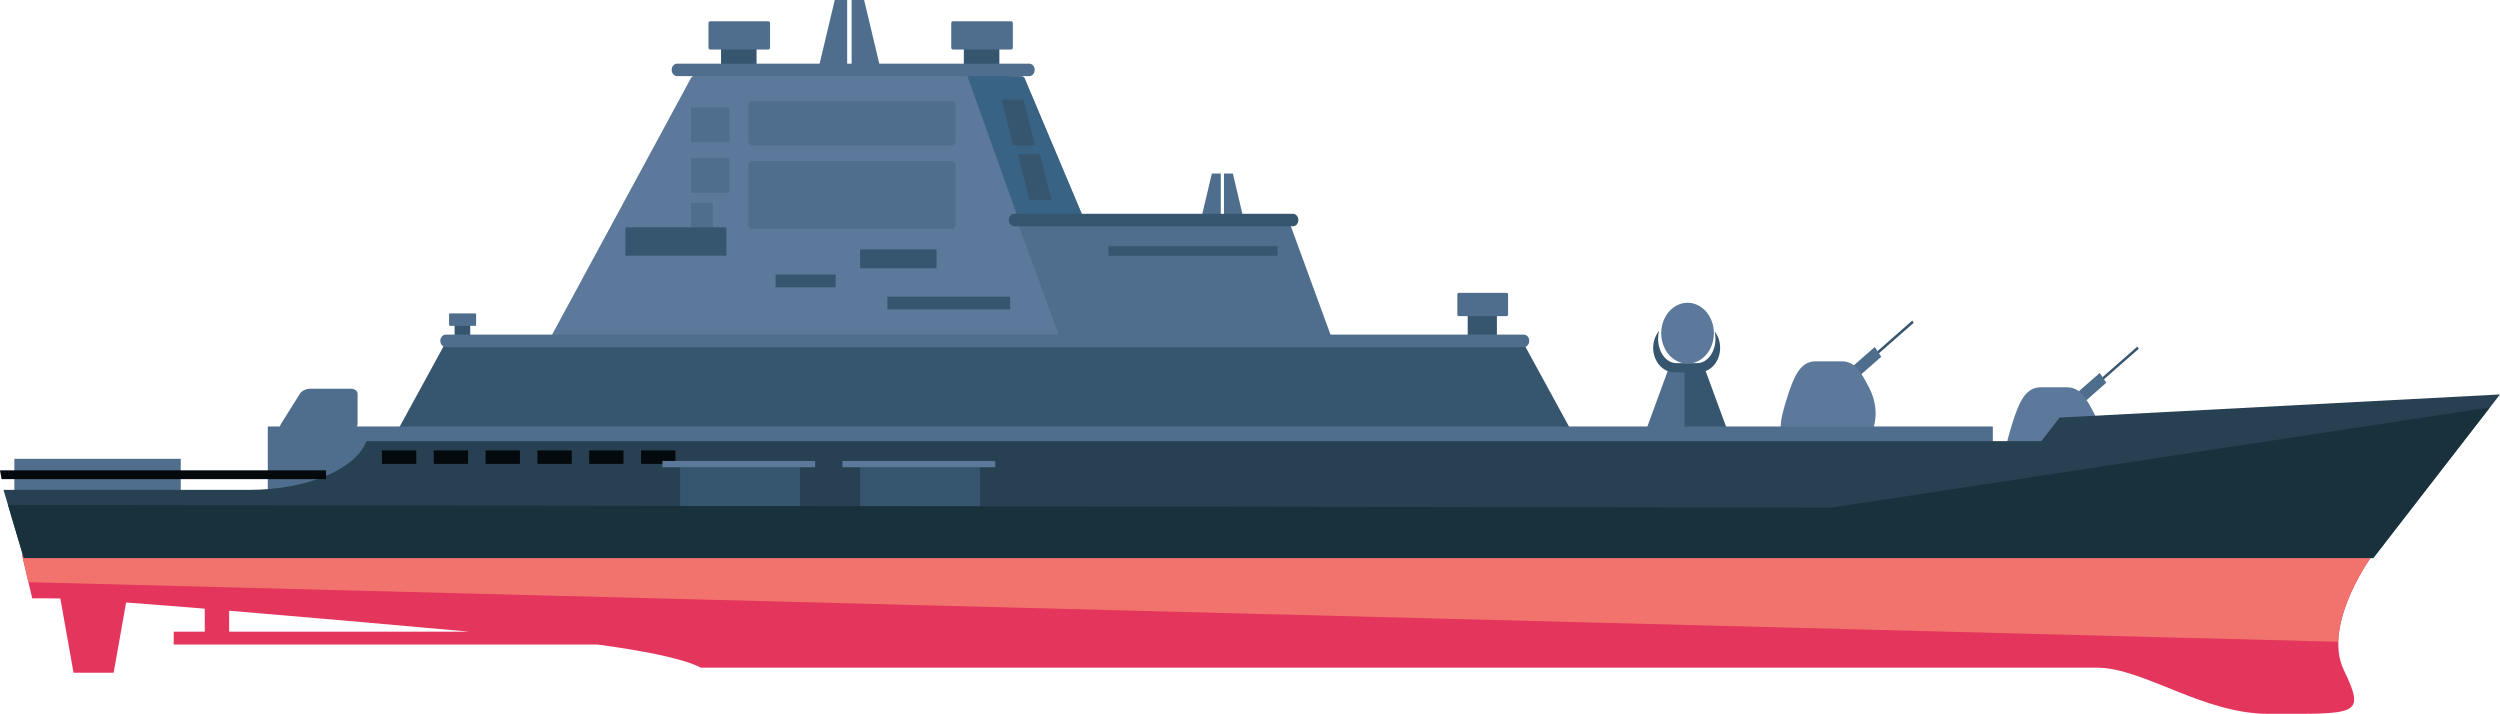 <?xml version="1.0" encoding="UTF-8"?>
<svg id="Layer_2" data-name="Layer 2" xmlns="http://www.w3.org/2000/svg" viewBox="0 0 280.08 79.97">
  <defs>
    <style>
      .cls-1 {
        fill: #4f6d8c;
      }

      .cls-1, .cls-2, .cls-3, .cls-4, .cls-5, .cls-6, .cls-7, .cls-8, .cls-9 {
        stroke-width: 0px;
      }

      .cls-2 {
        fill: #19313d;
      }

      .cls-3 {
        fill: #e4355c;
      }

      .cls-4 {
        fill: #36556e;
      }

      .cls-5 {
        fill: #5c789a;
      }

      .cls-6 {
        fill: #04090d;
      }

      .cls-7 {
        fill: #f2736d;
      }

      .cls-8 {
        fill: #396384;
      }

      .cls-9 {
        fill: #274152;
      }
    </style>
  </defs>
  <g id="Layer_2-2" data-name="Layer 2-2">
    <g id="Layer">
      <g>
        <path class="cls-1" d="m40.06,47.44c0,.58-.53,1.08-1.19,1.08h-6.85c-.66,0-.88-.5-.51-1.08l2.1-3.35c.19-.3.69-.54,1.13-.54h4.54c.43,0,.78.23.78.54v3.35h0Z"/>
        <rect class="cls-1" x="1.61" y="51.4" width="18.64" height="3.88"/>
        <rect class="cls-4" x="107.98" y="5.19" width="3.98" height="3.68"/>
        <path class="cls-1" d="m113.47,5.33c0,.13-.09.22-.19.22h-6.52c-.11,0-.19-.1-.19-.22v-2.73c0-.13.09-.22.19-.22h6.52c.11,0,.19.1.19.22v2.73Z"/>
        <rect class="cls-4" x="164.43" y="35.12" width="3.27" height="3.03"/>
        <path class="cls-1" d="m168.95,35.24c0,.1-.07.18-.15.18h-5.38c-.09,0-.15-.08-.15-.18v-2.25c0-.1.07-.18.15-.18h5.38c.09,0,.15.08.15.18v2.25Z"/>
        <rect class="cls-4" x="50.93" y="36.35" width="1.75" height="1.62"/>
        <path class="cls-1" d="m53.34,36.41c0,.06-.04.1-.08.1h-2.87s-.08-.05-.08-.1v-1.2c0-.06.04-.1.08-.1h2.87s.08.05.08.1v1.2Z"/>
        <polygon class="cls-1" points="134.5 24.77 136.77 24.77 136.77 19.44 135.77 19.44 134.5 24.77"/>
        <polygon class="cls-1" points="139.38 24.77 137.12 24.77 137.12 19.44 138.12 19.44 139.38 24.77"/>
        <polygon class="cls-1" points="184.33 48.41 189.19 48.41 189.19 40.98 187.05 40.98 184.33 48.41"/>
        <polygon class="cls-4" points="193.6 48.41 188.73 48.41 188.73 40.98 190.87 40.98 193.6 48.41"/>
        <rect class="cls-4" x="80.78" y="5.19" width="3.98" height="3.68"/>
        <path class="cls-5" d="m127.7,39.4l-12.94-30.69c-.18-.29-1.11-.53-2.07-.53h-33.19c-.97,0-1.9.23-2.07.53l-16.61,30.69h66.9-.02Z"/>
        <path class="cls-8" d="m126.84,37.36l-12.08-28.65c-.11-.18-5.95-.34-6.47-.43l10.39,29.08h8.16Z"/>
        <path class="cls-1" d="m155.01,53.76l-10.45-28.57c-.18-.34-1.11-.61-2.07-.61h-28.61l10.67,29.18h30.48-.02Z"/>
        <path class="cls-4" d="m176.73,49.53l-6.07-11.11c-.18-.34-1.11-.61-2.07-.61H51.97c-.97,0-1.9.26-2.07.61l-6.07,11.11h132.9,0Z"/>
        <g>
          <g>
            <g>
              <polygon class="cls-4" points="230.6 46.97 239.61 39.07 239.45 38.83 230.45 46.73 230.6 46.97"/>
              <polygon class="cls-1" points="232.91 45.57 235.97 42.88 235.24 41.78 232.18 44.46 232.91 45.57"/>
              <path class="cls-5" d="m234.82,51.55l-9,1.72c-1.74-1.39-1.09-3.57-.37-5.85.74-2.35,1.46-4.03,3.18-4.03h2.93c1.44,0,2.12,1.13,3.07,2.97.87,1.68.98,3.67.18,5.18h0Z"/>
            </g>
            <g>
              <polygon class="cls-4" points="205.39 44.06 214.4 36.16 214.23 35.92 205.24 43.82 205.39 44.06"/>
              <polygon class="cls-1" points="207.69 42.66 210.76 39.97 210.04 38.87 206.97 41.56 207.69 42.66"/>
              <path class="cls-5" d="m209.6,48.64l-9,1.72c-1.74-1.39-1.09-3.57-.37-5.85.74-2.35,1.46-4.03,3.18-4.03h2.93c1.44,0,2.12,1.13,3.07,2.97.87,1.68.98,3.67.18,5.18h0Z"/>
            </g>
            <rect class="cls-1" x="30" y="47.78" width="193.26" height="15.72"/>
            <path class="cls-9" d="m230.75,46.77l-2.05,2.65H41.04c-1.13,3.11-6.57,5.46-13.12,5.46H.39l2.28,7.65h263.21l14.2-18.34-49.32,2.59h0Z"/>
            <path class="cls-3" d="m265.81,62.14H2.46l1.15,4.89c.21,0,2.86,0,3.15.02l1.48,8.32h4.49l1.4-7.87c2.54.19,5.52.42,8.81.69v2.58h-3.48v1.44h47.5c9.69,1.29,11.54,2.59,11.54,2.59h156.43c5.16,0,11.86,5.17,19.19,5.17,9.96,0,10.96.29,8.47-4.89-2.49-5.17,3.24-12.94,3.24-12.94h-.02Zm-240.14,6.28c8.07.67,17.62,1.51,26.95,2.35h-26.95s0-2.35,0-2.35Z"/>
            <polygon class="cls-6" points="36.53 53.68 .18 53.68 0 52.69 36.53 52.69 36.53 53.68"/>
          </g>
          <path class="cls-7" d="m261.95,71.89c.12-4.68,3.87-9.76,3.87-9.76H2.46l.72,3.09,258.75,6.68h.02Z"/>
          <polygon class="cls-2" points=".9 56.57 2.66 62.52 265.87 62.52 278.94 45.64 205.17 56.87 .9 56.57"/>
        </g>
        <path class="cls-1" d="m115.92,7.83c0,.39-.27.7-.62.7h-39.43c-.34,0-.62-.31-.62-.7h0c0-.39.27-.7.62-.7h39.43c.34,0,.62.31.62.7h0Z"/>
        <path class="cls-4" d="m145.46,24.65c0,.39-.27.7-.62.7h-31.2c-.34,0-.62-.31-.62-.7h0c0-.39.27-.7.62-.7h31.2c.34,0,.62.31.62.7h0Z"/>
        <path class="cls-1" d="m171.32,38.19c0,.39-.27.7-.62.7H49.95c-.34,0-.62-.31-.62-.7h0c0-.39.27-.7.62-.7h120.76c.34,0,.62.31.62.7h0Z"/>
        <path class="cls-1" d="m107.06,15.76c0,.29-.21.53-.46.53h-22.31c-.25,0-.46-.23-.46-.53v-3.88c0-.29.21-.53.46-.53h22.31c.25,0,.46.23.46.53v3.88Z"/>
        <path class="cls-1" d="m107.06,25.11c0,.29-.21.53-.46.53h-22.31c-.25,0-.46-.23-.46-.53v-6.53c0-.29.21-.53.46-.53h22.31c.25,0,.46.23.46.53,0,0,0,6.53,0,6.53Z"/>
        <path class="cls-1" d="m86.27,5.33c0,.13-.09.22-.19.22h-6.52c-.11,0-.19-.1-.19-.22v-2.73c0-.13.09-.22.19-.22h6.52c.11,0,.19.1.19.22v2.73Z"/>
        <rect class="cls-1" x="77.41" y="12.06" width="4.29" height="3.88"/>
        <rect class="cls-1" x="77.41" y="17.71" width="4.29" height="3.88"/>
        <rect class="cls-1" x="77.41" y="22.73" width="2.45" height="5.13"/>
        <polygon class="cls-4" points="115.95 16.3 113.5 16.3 112.23 11.17 114.68 11.17 115.95 16.3"/>
        <polygon class="cls-4" points="117.79 22.39 115.33 22.39 114.06 17.27 116.51 17.27 117.79 22.39"/>
        <rect class="cls-4" x="124.18" y="27.59" width="18.95" height="1.06"/>
        <polygon class="cls-1" points="91.74 7.48 94.91 7.48 94.91 0 93.52 0 91.74 7.48"/>
        <polygon class="cls-1" points="98.59 7.48 95.41 7.48 95.41 0 96.81 0 98.59 7.48"/>
        <path class="cls-4" d="m192.08,37.07c.07.27.11.57.11.87,0,1.51-.91,2.74-2.04,2.74h-2.35c-1.12,0-2.04-1.22-2.04-2.74,0-.3.04-.6.11-.87-.41.5-.66,1.16-.66,1.9,0,1.51,1.06,2.74,2.37,2.74h2.76c1.31,0,2.37-1.22,2.37-2.74,0-.74-.25-1.4-.66-1.9h.02Z"/>
        <ellipse class="cls-5" cx="189.06" cy="37.33" rx="2.95" ry="3.41"/>
        <rect class="cls-4" x="96.36" y="27.94" width="8.56" height="2.12"/>
        <rect class="cls-4" x="86.89" y="30.76" width="6.73" height="1.42"/>
        <rect class="cls-4" x="99.42" y="33.24" width="13.75" height="1.42"/>
        <rect class="cls-4" x="70.07" y="25.47" width="11.31" height="3.17"/>
        <rect class="cls-6" x="42.79" y="50.46" width="3.85" height="1.51"/>
        <rect class="cls-6" x="48.59" y="50.46" width="3.85" height="1.51"/>
        <rect class="cls-6" x="54.4" y="50.46" width="3.85" height="1.51"/>
        <rect class="cls-6" x="60.21" y="50.46" width="3.85" height="1.51"/>
        <rect class="cls-6" x="66.01" y="50.46" width="3.84" height="1.51"/>
        <rect class="cls-6" x="71.82" y="50.46" width="3.85" height="1.51"/>
        <rect class="cls-4" x="76.19" y="52.28" width="13.44" height="4.41"/>
        <rect class="cls-5" x="74.21" y="51.64" width="17.11" height=".7"/>
        <rect class="cls-4" x="96.36" y="52.28" width="13.44" height="4.41"/>
        <rect class="cls-5" x="94.38" y="51.64" width="17.11" height=".7"/>
      </g>
    </g>
  </g>
</svg>